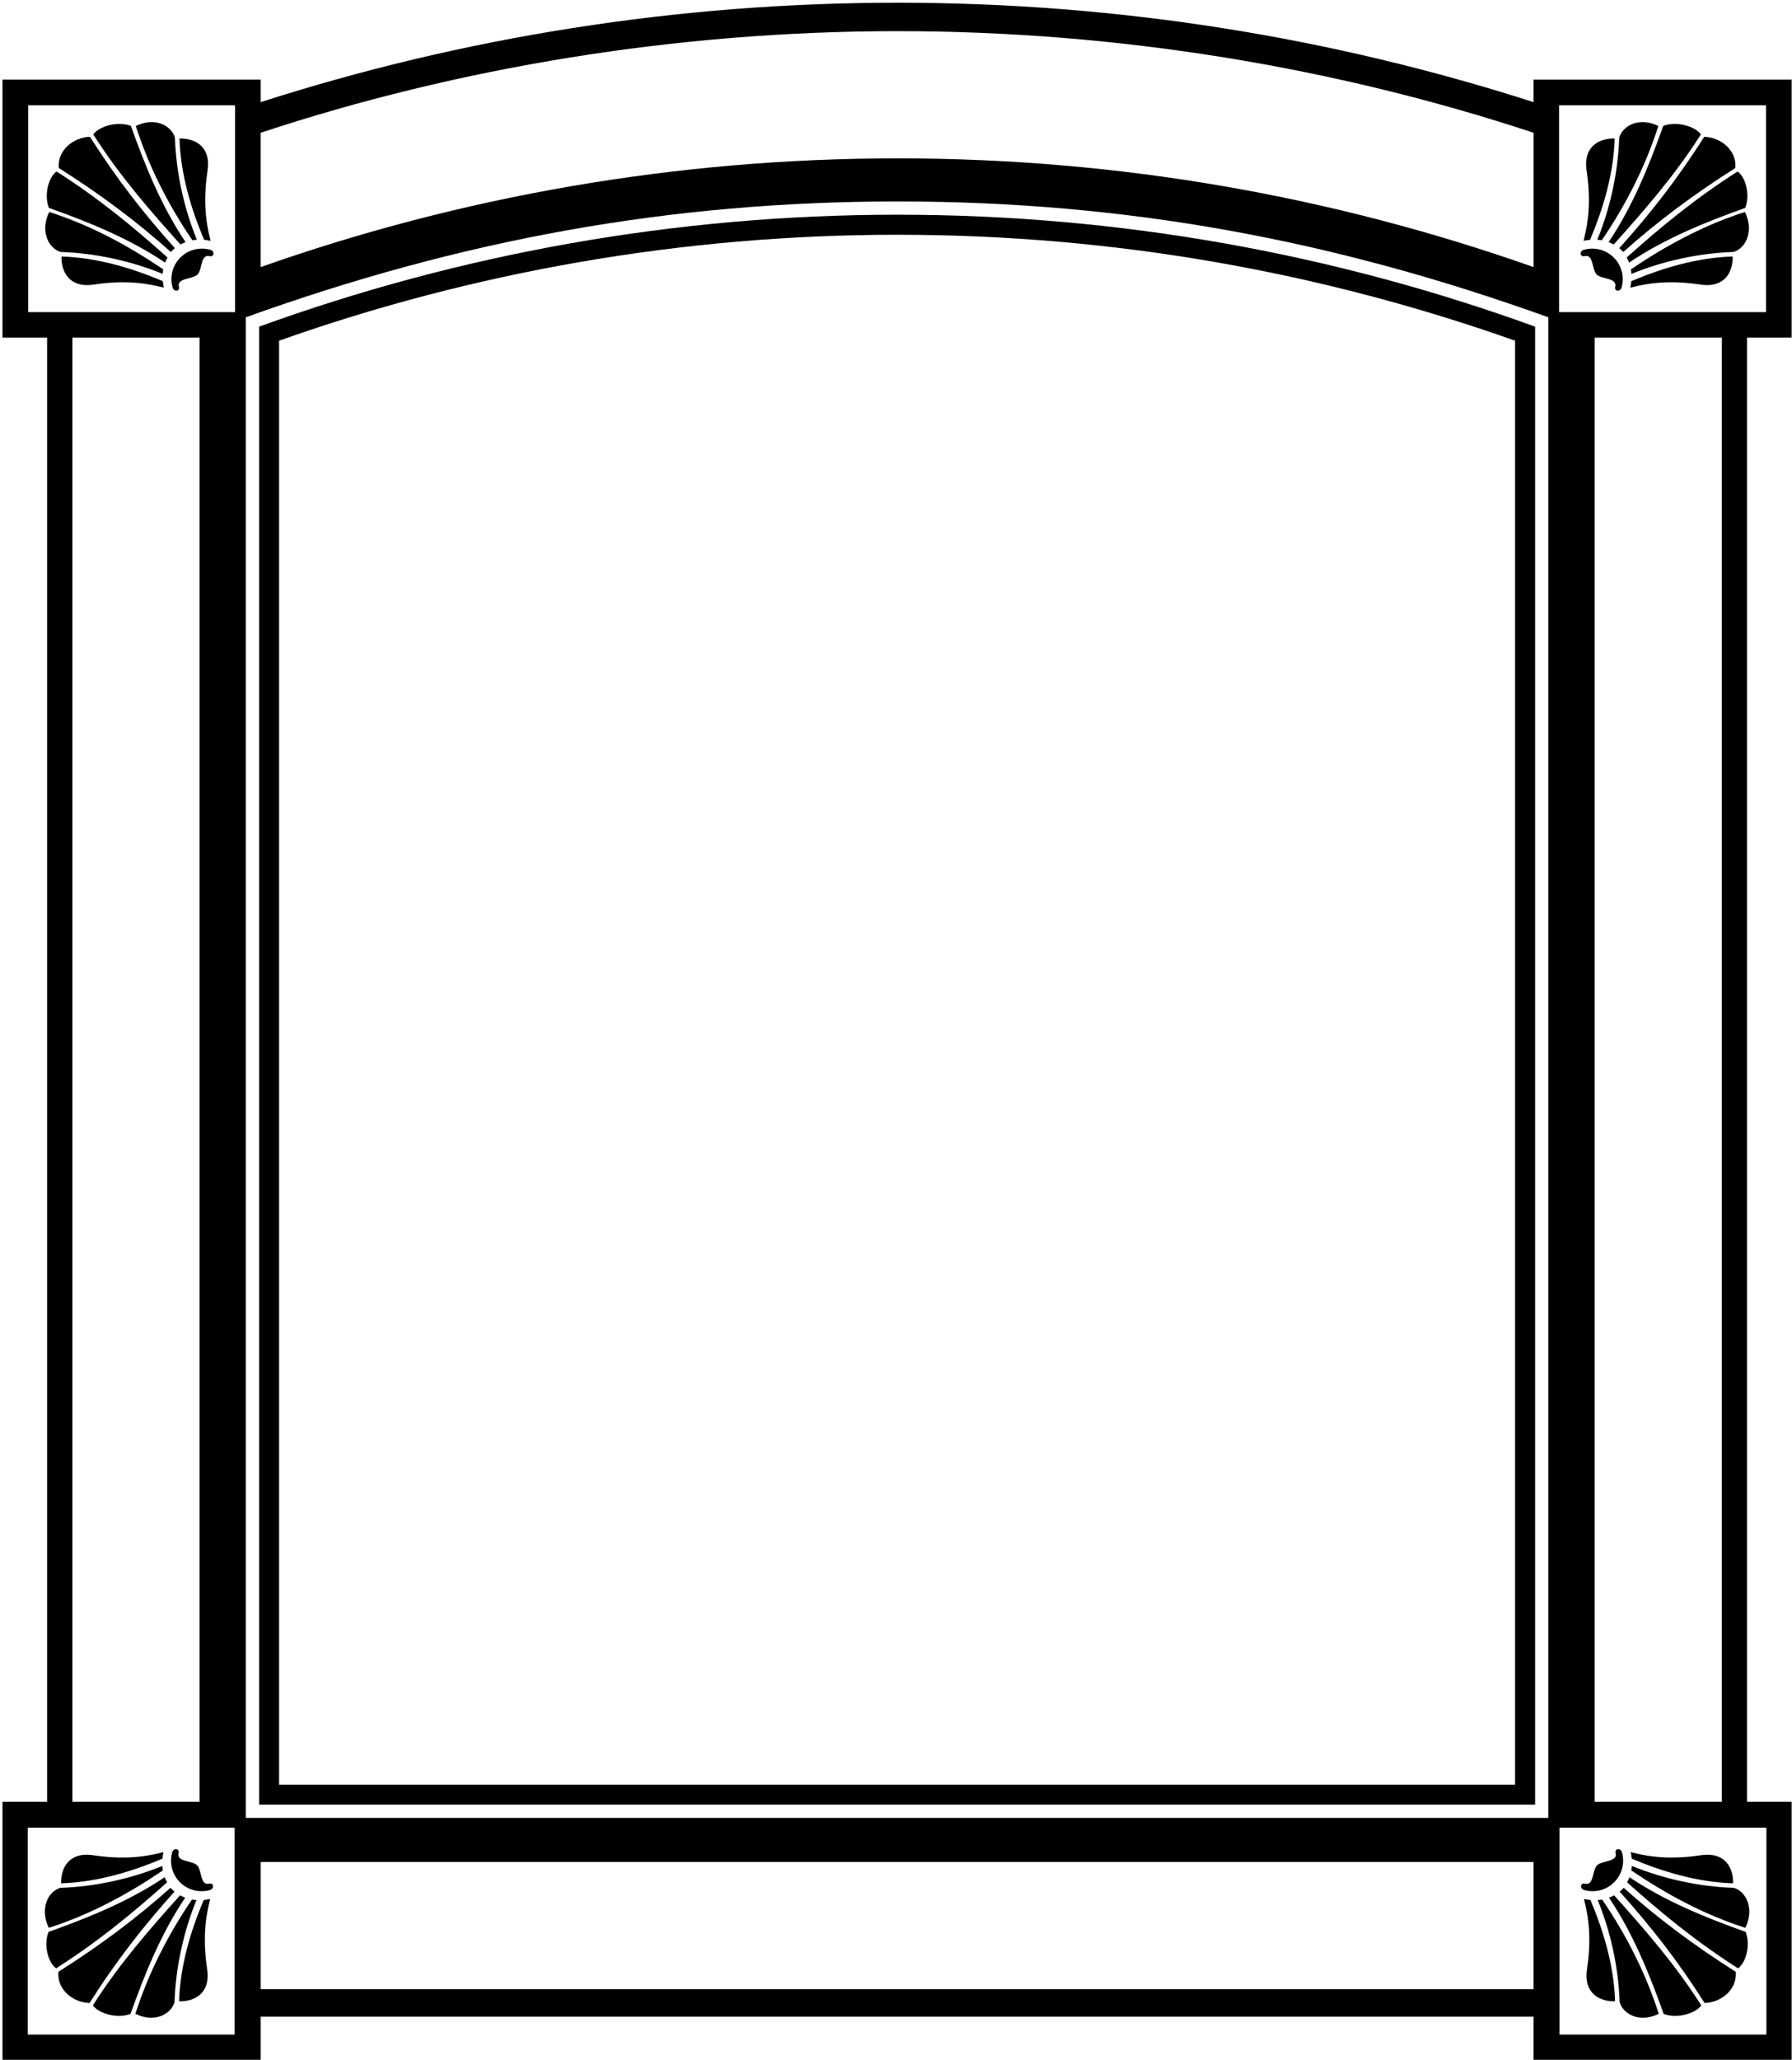 <?xml version="1.0" encoding="UTF-8"?>
<svg xmlns="http://www.w3.org/2000/svg" xmlns:xlink="http://www.w3.org/1999/xlink" width="543pt" height="624pt" viewBox="0 0 543 624" version="1.1">
<g id="surface1">
<path style=" stroke:none;fill-rule:nonzero;fill:rgb(0%,0%,0%);fill-opacity:1;" d="M 542.895 102.254 L 542.895 24.105 L 464.676 24.105 L 464.676 30.941 C 403.617 11.324 338.887 0.824 272.016 0.824 C 205.148 0.824 140.027 11.324 78.973 30.941 L 78.973 24.105 L 0.754 24.105 L 0.754 102.254 L 14.273 102.254 L 14.273 545.801 L 0.754 545.801 L 0.754 623.953 L 78.973 623.953 L 78.973 610.883 L 464.676 610.883 L 464.676 623.953 L 542.895 623.953 L 542.895 545.801 L 529.379 545.801 L 529.379 102.254 Z M 78.969 40.215 C 138.82 20.434 205.062 9.438 272.027 9.438 C 338.992 9.438 404.836 20.434 464.688 40.215 L 464.688 80.91 C 404.078 59.512 339.25 47.969 272.027 47.969 C 204.809 47.969 139.574 59.512 78.969 80.91 Z M 71.098 616.312 L 8.41 616.312 L 8.41 553.645 L 71.098 553.645 Z M 21.926 545.801 L 21.926 102.254 L 60.461 102.254 L 60.461 545.801 Z M 71.219 94.551 L 8.531 94.551 L 8.531 31.879 L 71.219 31.879 Z M 464.676 602.559 L 78.973 602.559 L 78.973 564.027 L 464.676 564.027 Z M 469.172 550.68 L 74.477 550.68 L 74.477 96.121 C 139.836 72.586 203.062 61.027 272.016 61.027 C 340.973 61.027 403.812 72.586 469.172 96.121 Z M 535.242 553.645 L 535.242 616.312 L 472.555 616.312 L 472.555 553.645 Z M 483.195 545.801 L 483.195 102.254 L 521.727 102.254 L 521.727 545.801 Z M 472.434 94.551 L 472.434 31.879 L 535.121 31.879 L 535.121 94.551 L 472.434 94.551 "/>
<path style=" stroke:none;fill-rule:nonzero;fill:rgb(0%,0%,0%);fill-opacity:1;" d="M 78.527 98.949 L 78.527 546.668 L 465.148 546.668 L 465.148 98.949 C 404.527 76.941 339.52 65.043 272.016 65.043 C 204.516 65.043 139.148 76.941 78.527 98.949 Z M 459.09 540.594 L 84.566 540.594 L 84.566 103.203 C 143.398 82.363 206.711 71.113 272.016 71.113 C 337.32 71.113 400.258 82.363 459.09 103.203 L 459.09 540.594 "/>
<path style=" stroke:none;fill-rule:nonzero;fill:rgb(0%,0%,0%);fill-opacity:1;" d="M 50.023 79.547 C 50.227 79.02 50.469 78.504 50.746 78.008 C 40.613 68.906 29.711 59.93 17.117 51.945 C 14.664 53.742 13.277 59.035 14.824 62.98 C 27.008 67.324 39.238 72.285 50.023 79.547 "/>
<path style=" stroke:none;fill-rule:nonzero;fill:rgb(0%,0%,0%);fill-opacity:1;" d="M 16.996 596.246 C 29.59 588.266 40.492 579.285 50.625 570.188 C 50.348 569.691 50.105 569.172 49.902 568.645 C 39.117 575.906 26.887 580.867 14.703 585.211 C 13.156 589.156 14.543 594.453 16.996 596.246 "/>
<path style=" stroke:none;fill-rule:nonzero;fill:rgb(0%,0%,0%);fill-opacity:1;" d="M 526.535 51.945 C 513.941 59.93 503.039 68.906 492.906 78.008 C 493.184 78.504 493.426 79.02 493.633 79.547 C 504.414 72.285 516.645 67.324 528.828 62.98 C 530.375 59.035 528.988 53.742 526.535 51.945 "/>
<path style=" stroke:none;fill-rule:nonzero;fill:rgb(0%,0%,0%);fill-opacity:1;" d="M 528.949 585.211 C 516.77 580.867 504.535 575.906 493.754 568.645 C 493.547 569.172 493.305 569.691 493.027 570.188 C 503.16 579.285 514.062 588.266 526.656 596.246 C 529.109 594.453 530.496 589.156 528.949 585.211 "/>
<path style=" stroke:none;fill-rule:nonzero;fill:rgb(0%,0%,0%);fill-opacity:1;" d="M 494.188 81.598 C 494.27 82.055 494.32 82.5 494.344 82.969 C 503.762 79.113 514.594 76.68 525.258 76.324 C 528.902 75.309 531.621 70.031 528.734 64.211 C 516.223 68.227 504.824 74.387 494.188 81.598 "/>
<path style=" stroke:none;fill-rule:nonzero;fill:rgb(0%,0%,0%);fill-opacity:1;" d="M 49.344 566.594 C 49.262 566.141 49.211 565.691 49.188 565.227 C 39.77 569.082 28.938 571.516 18.277 571.871 C 14.629 572.887 11.91 578.16 14.797 583.984 C 27.309 579.965 38.707 573.809 49.344 566.594 "/>
<path style=" stroke:none;fill-rule:nonzero;fill:rgb(0%,0%,0%);fill-opacity:1;" d="M 18.398 76.324 C 29.059 76.68 39.891 79.113 49.309 82.969 C 49.332 82.5 49.383 82.055 49.465 81.598 C 38.828 74.387 27.43 68.227 14.918 64.211 C 12.031 70.031 14.75 75.309 18.398 76.324 "/>
<path style=" stroke:none;fill-rule:nonzero;fill:rgb(0%,0%,0%);fill-opacity:1;" d="M 494.309 566.594 C 504.945 573.809 516.344 579.965 528.855 583.984 C 531.742 578.16 529.023 572.887 525.379 571.871 C 514.715 571.516 503.883 569.082 494.465 565.227 C 494.441 565.691 494.391 566.141 494.309 566.594 "/>
<path style=" stroke:none;fill-rule:nonzero;fill:rgb(0%,0%,0%);fill-opacity:1;" d="M 51.762 76.324 L 52.98 75.172 C 43.723 64.852 35.402 54.301 27.262 41.449 C 22.406 41.551 17.324 45.395 17.82 50.895 C 30.547 58.949 41.512 67.176 51.762 76.324 "/>
<path style=" stroke:none;fill-rule:nonzero;fill:rgb(0%,0%,0%);fill-opacity:1;" d="M 516.391 41.449 C 508.254 54.301 499.934 64.852 490.672 75.172 L 491.891 76.324 C 502.141 67.176 513.105 58.949 525.832 50.895 C 526.328 45.395 521.246 41.551 516.391 41.449 "/>
<path style=" stroke:none;fill-rule:nonzero;fill:rgb(0%,0%,0%);fill-opacity:1;" d="M 27.141 606.746 C 35.281 593.891 43.598 583.34 52.859 573.023 L 51.641 571.867 C 41.391 581.02 30.426 589.246 17.699 597.301 C 17.203 602.797 22.285 606.645 27.141 606.746 "/>
<path style=" stroke:none;fill-rule:nonzero;fill:rgb(0%,0%,0%);fill-opacity:1;" d="M 516.512 606.746 C 521.367 606.645 526.449 602.797 525.953 597.301 C 513.227 589.246 502.262 581.02 492.012 571.867 L 490.789 573.023 C 500.055 583.34 508.371 593.891 516.512 606.746 "/>
<path style=" stroke:none;fill-rule:nonzero;fill:rgb(0%,0%,0%);fill-opacity:1;" d="M 494.004 87.137 C 500.961 85.34 507.254 84.977 515.992 86.297 C 522.695 86.984 525.137 82.289 525.016 77.703 C 514.039 78.035 503.547 81.281 494.32 85.16 C 494.258 85.816 494.148 86.477 494.004 87.137 "/>
<path style=" stroke:none;fill-rule:nonzero;fill:rgb(0%,0%,0%);fill-opacity:1;" d="M 49.527 561.055 C 42.57 562.852 36.281 563.219 27.535 561.898 C 20.836 561.207 18.398 565.906 18.516 570.492 C 29.492 570.156 39.988 566.91 49.211 563.035 C 49.273 562.375 49.383 561.715 49.527 561.055 "/>
<path style=" stroke:none;fill-rule:nonzero;fill:rgb(0%,0%,0%);fill-opacity:1;" d="M 18.637 77.703 C 18.52 82.289 20.957 86.984 27.66 86.297 C 36.402 84.977 42.691 85.34 49.648 87.137 C 49.504 86.477 49.395 85.816 49.332 85.16 C 40.109 81.281 29.613 78.035 18.637 77.703 "/>
<path style=" stroke:none;fill-rule:nonzero;fill:rgb(0%,0%,0%);fill-opacity:1;" d="M 525.137 570.492 C 525.258 565.906 522.816 561.207 516.117 561.898 C 507.371 563.219 501.082 562.852 494.129 561.055 C 494.27 561.715 494.379 562.375 494.441 563.035 C 503.664 566.91 514.16 570.156 525.137 570.492 "/>
<path style=" stroke:none;fill-rule:nonzero;fill:rgb(0%,0%,0%);fill-opacity:1;" d="M 488.969 74.062 C 498.059 63.938 507.418 53.27 515.398 40.707 C 513.602 38.223 507.938 36.602 503.988 38.141 C 499.641 50.324 494.691 62.559 487.422 73.344 C 487.941 73.547 488.461 73.789 488.969 74.062 "/>
<path style=" stroke:none;fill-rule:nonzero;fill:rgb(0%,0%,0%);fill-opacity:1;" d="M 487.543 574.848 C 494.812 585.633 499.762 597.867 504.109 610.051 C 508.059 611.594 513.723 609.969 515.52 607.484 C 507.539 594.926 498.18 584.254 489.09 574.129 C 488.582 574.402 488.062 574.648 487.543 574.848 "/>
<path style=" stroke:none;fill-rule:nonzero;fill:rgb(0%,0%,0%);fill-opacity:1;" d="M 54.562 574.129 C 45.473 584.254 36.113 594.926 28.133 607.484 C 29.93 609.969 35.594 611.594 39.543 610.051 C 43.891 597.867 48.84 585.633 56.109 574.848 C 55.59 574.648 55.07 574.402 54.562 574.129 "/>
<path style=" stroke:none;fill-rule:nonzero;fill:rgb(0%,0%,0%);fill-opacity:1;" d="M 56.23 73.344 C 48.961 62.559 44.012 50.324 39.664 38.141 C 35.715 36.602 30.051 38.223 28.254 40.707 C 36.234 53.27 45.594 63.938 54.684 74.062 C 55.191 73.789 55.711 73.547 56.23 73.344 "/>
<path style=" stroke:none;fill-rule:nonzero;fill:rgb(0%,0%,0%);fill-opacity:1;" d="M 58.16 575.418 C 50.941 586.039 45.047 597.504 41.027 610.02 C 46.848 612.902 51.871 610.113 52.887 606.469 C 53.234 595.82 55.676 584.984 59.527 575.57 C 59.066 575.551 58.609 575.488 58.16 575.418 "/>
<path style=" stroke:none;fill-rule:nonzero;fill:rgb(0%,0%,0%);fill-opacity:1;" d="M 484.125 575.57 C 487.977 584.984 490.418 595.82 490.766 606.469 C 491.781 610.113 496.805 612.902 502.625 610.02 C 498.605 597.504 492.711 586.039 485.488 575.418 C 485.043 575.488 484.586 575.551 484.125 575.57 "/>
<path style=" stroke:none;fill-rule:nonzero;fill:rgb(0%,0%,0%);fill-opacity:1;" d="M 59.648 72.621 C 55.797 63.211 53.355 52.375 53.008 41.723 C 51.992 38.082 46.969 35.289 41.148 38.172 C 45.168 50.691 51.062 62.152 58.285 72.773 C 58.73 72.703 59.191 72.645 59.648 72.621 "/>
<path style=" stroke:none;fill-rule:nonzero;fill:rgb(0%,0%,0%);fill-opacity:1;" d="M 485.367 72.773 C 492.59 62.152 498.484 50.691 502.504 38.172 C 496.684 35.289 491.66 38.082 490.645 41.723 C 490.297 52.375 487.855 63.211 484.004 72.621 C 484.465 72.645 484.922 72.703 485.367 72.773 "/>
<path style=" stroke:none;fill-rule:nonzero;fill:rgb(0%,0%,0%);fill-opacity:1;" d="M 479.898 75.668 C 479.316 75.824 478.902 76.371 478.973 76.918 C 479.039 77.453 479.555 77.754 480.133 77.594 C 482.883 76.852 482.32 81.672 483.809 83.152 C 485.285 84.637 490.176 84.141 489.426 86.887 C 489.258 87.465 489.562 87.977 490.105 88.043 C 490.648 88.109 491.199 87.695 491.355 87.117 C 493.285 80.043 486.941 73.73 479.898 75.668 "/>
<path style=" stroke:none;fill-rule:nonzero;fill:rgb(0%,0%,0%);fill-opacity:1;" d="M 480.02 572.527 C 487.062 574.461 493.406 568.148 491.477 561.078 C 491.32 560.496 490.77 560.082 490.227 560.148 C 489.684 560.215 489.379 560.73 489.547 561.309 C 490.297 564.055 485.406 563.559 483.93 565.039 C 482.441 566.52 483.004 571.344 480.254 570.598 C 479.676 570.441 479.16 570.738 479.094 571.277 C 479.023 571.824 479.438 572.367 480.02 572.527 "/>
<path style=" stroke:none;fill-rule:nonzero;fill:rgb(0%,0%,0%);fill-opacity:1;" d="M 52.297 87.117 C 52.453 87.695 53.008 88.109 53.547 88.043 C 54.09 87.977 54.395 87.465 54.227 86.887 C 53.48 84.141 58.367 84.637 59.844 83.152 C 61.332 81.672 60.77 76.852 63.52 77.594 C 64.102 77.754 64.613 77.453 64.68 76.918 C 64.75 76.371 64.336 75.824 63.754 75.668 C 56.711 73.73 50.367 80.043 52.297 87.117 "/>
<path style=" stroke:none;fill-rule:nonzero;fill:rgb(0%,0%,0%);fill-opacity:1;" d="M 63.633 572.527 C 64.215 572.367 64.629 571.824 64.559 571.277 C 64.492 570.738 63.98 570.441 63.398 570.598 C 60.648 571.344 61.211 566.52 59.723 565.039 C 58.246 563.559 53.359 564.055 54.105 561.309 C 54.273 560.73 53.969 560.215 53.426 560.148 C 52.887 560.082 52.332 560.496 52.176 561.078 C 50.246 568.148 56.59 574.461 63.633 572.527 "/>
<path style=" stroke:none;fill-rule:nonzero;fill:rgb(0%,0%,0%);fill-opacity:1;" d="M 481.809 72.645 C 485.684 63.434 488.934 52.934 489.27 41.965 C 484.68 41.836 479.984 44.277 480.672 50.977 C 481.988 59.719 481.625 66.008 479.84 72.957 C 480.492 72.816 481.156 72.703 481.809 72.645 "/>
<path style=" stroke:none;fill-rule:nonzero;fill:rgb(0%,0%,0%);fill-opacity:1;" d="M 479.961 575.234 C 481.746 582.184 482.109 588.473 480.793 597.219 C 480.105 603.914 484.801 606.359 489.391 606.227 C 489.055 595.262 485.805 584.762 481.93 575.551 C 481.277 575.488 480.613 575.379 479.961 575.234 "/>
<path style=" stroke:none;fill-rule:nonzero;fill:rgb(0%,0%,0%);fill-opacity:1;" d="M 63.812 72.957 C 62.027 66.008 61.664 59.719 62.98 50.977 C 63.668 44.277 58.973 41.836 54.383 41.965 C 54.723 52.934 57.969 63.434 61.844 72.645 C 62.496 72.703 63.16 72.816 63.812 72.957 "/>
<path style=" stroke:none;fill-rule:nonzero;fill:rgb(0%,0%,0%);fill-opacity:1;" d="M 61.723 575.551 C 57.848 584.762 54.602 595.262 54.262 606.227 C 58.852 606.359 63.547 603.914 62.859 597.219 C 61.543 588.473 61.906 582.184 63.691 575.234 C 63.039 575.379 62.375 575.488 61.723 575.551 "/>
</g>
</svg>

